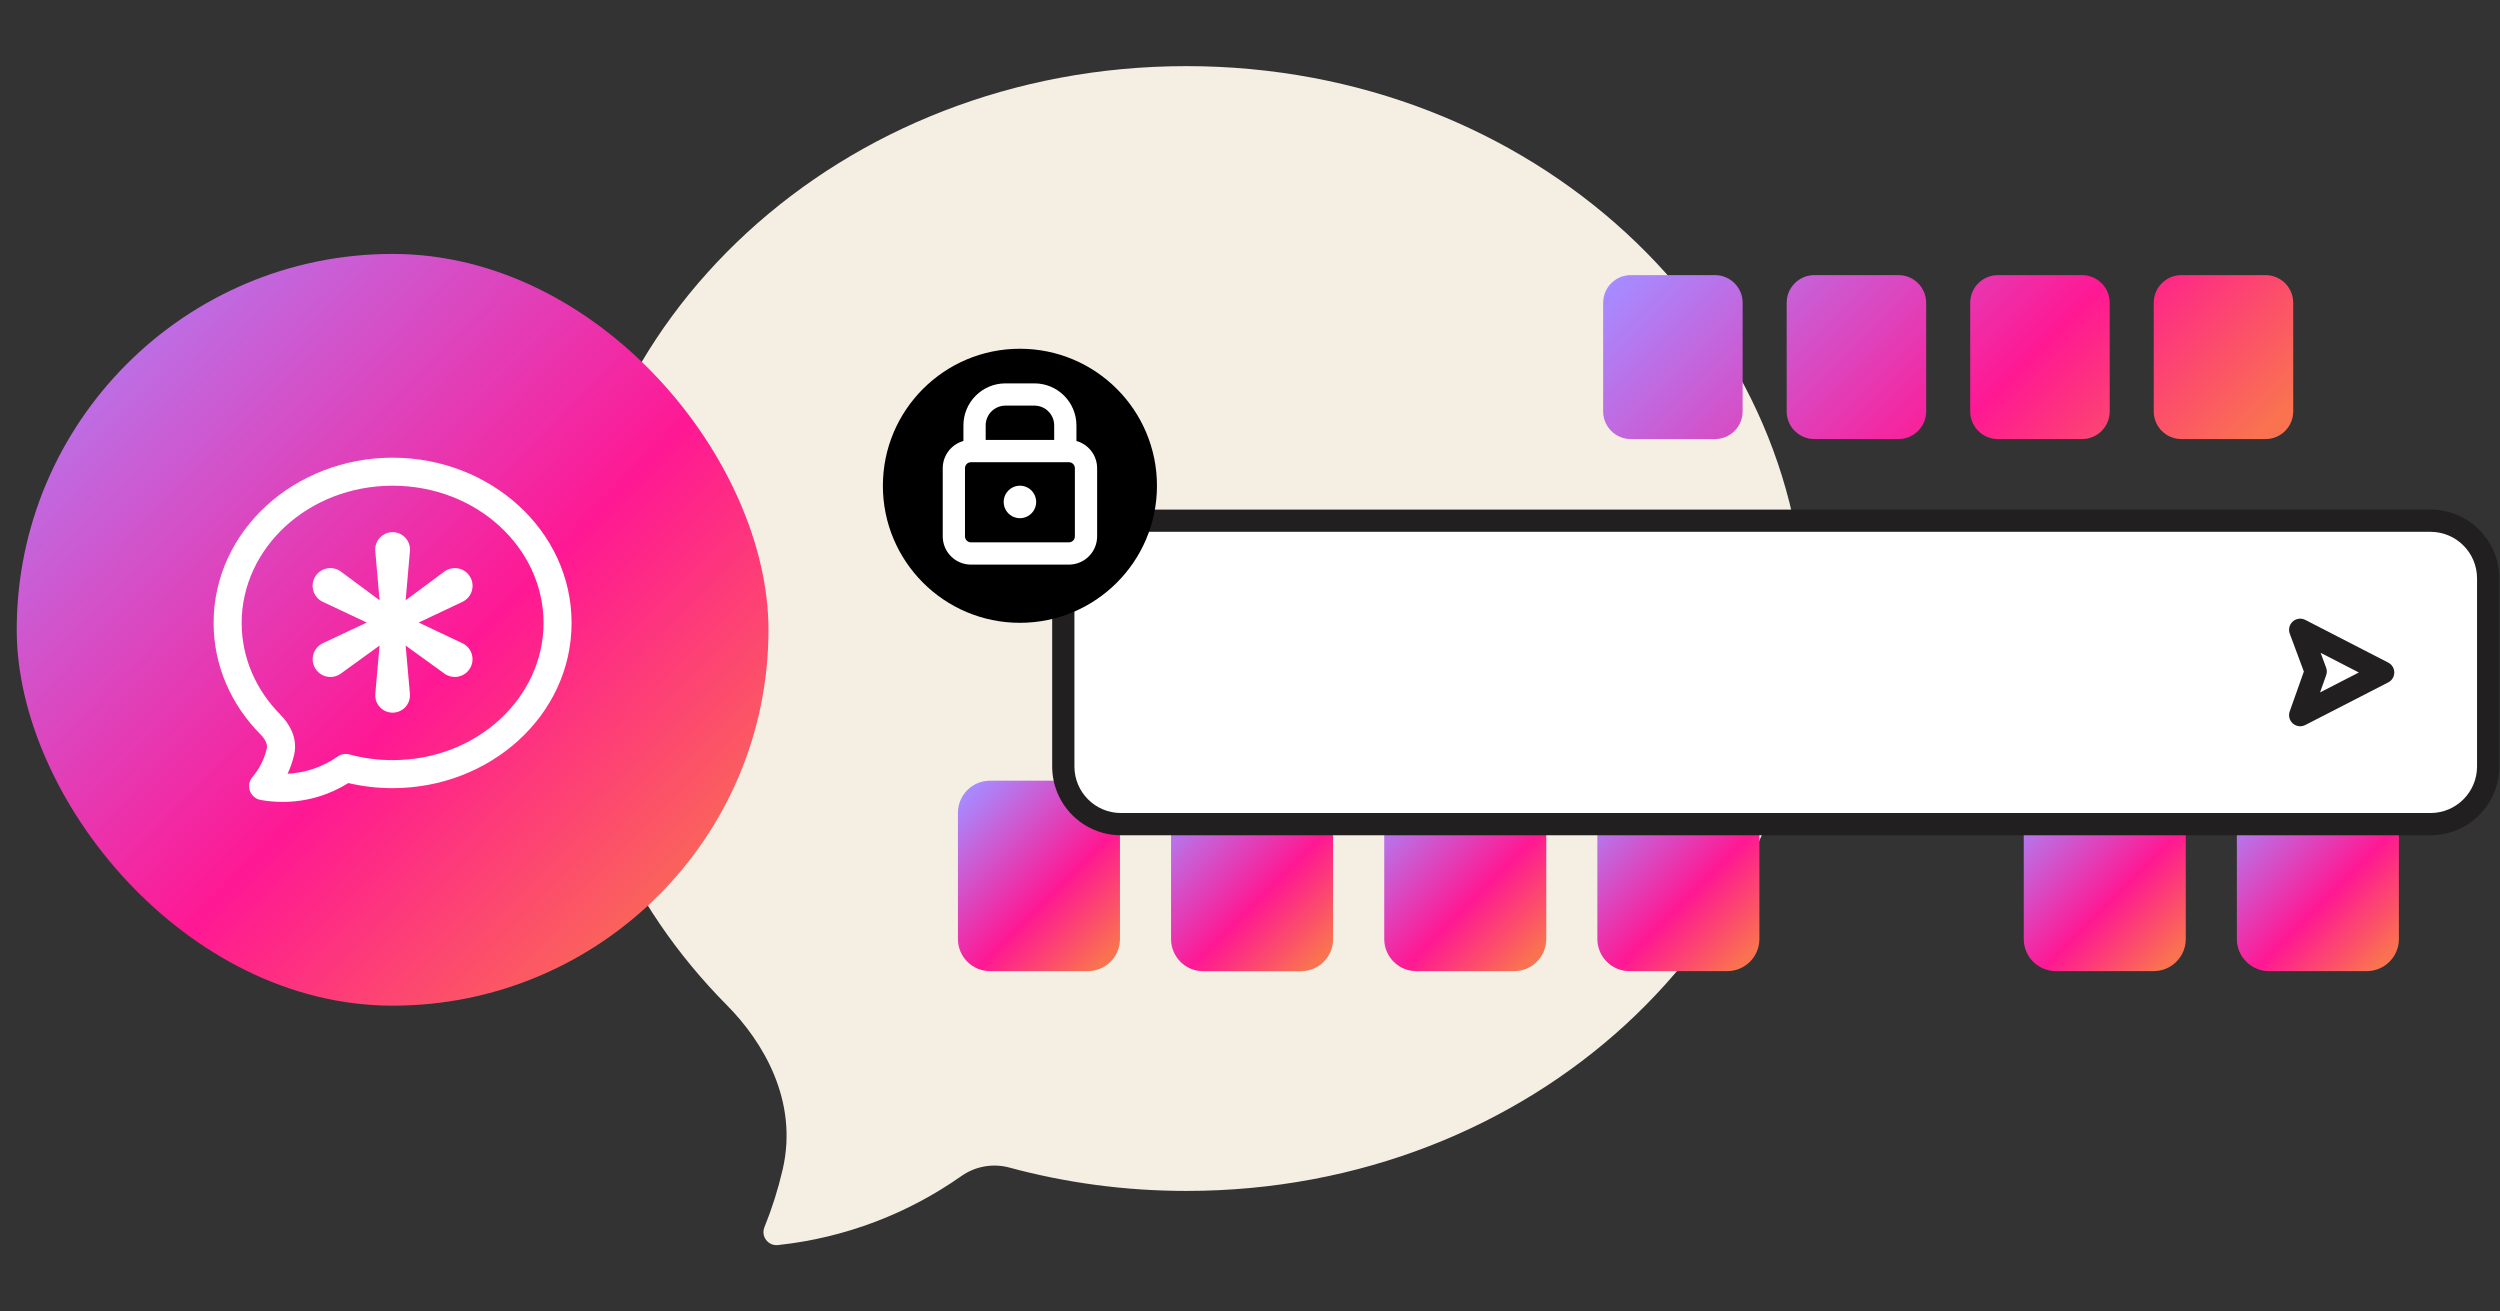 <svg width="286" height="150" viewBox="0 0 286 150" fill="none" xmlns="http://www.w3.org/2000/svg">
<rect x="0" y="0" width="286" height="150" fill="#333333" stroke="none"/>
<path fill-rule="evenodd" clip-rule="evenodd" d="M64.941 71.904C64.941 36.893 96.084 7.565 135.724 7.565C175.364 7.565 206.508 36.893 206.508 71.904C206.508 106.914 175.364 136.242 135.724 136.242C128.676 136.242 121.888 135.304 115.481 133.572C113.597 133.061 111.583 133.412 109.981 134.541C103.917 138.805 96.755 141.604 88.998 142.436C87.877 142.558 87.03 141.444 87.449 140.399C88.311 138.271 89.013 136.059 89.539 133.786C91.362 125.945 87.289 119.156 83.155 114.992C71.767 103.512 64.941 88.394 64.941 71.904Z" fill="#F5EFE3"/>
<path d="M124.45 89.311H113.261C111.232 89.311 109.587 90.956 109.587 92.984V107.423C109.587 109.451 111.232 111.096 113.261 111.096H124.45C126.479 111.096 128.123 109.451 128.123 107.423V92.984C128.123 90.956 126.479 89.311 124.45 89.311Z" fill="url(#paint0_linear_404_75)"/>
<path d="M152.504 107.431V92.993C152.504 90.964 150.859 89.32 148.831 89.32H137.641C135.613 89.32 133.968 90.964 133.968 92.993V107.431C133.968 109.46 135.613 111.105 137.641 111.105H148.831C150.859 111.105 152.504 109.46 152.504 107.431Z" fill="url(#paint1_linear_404_75)"/>
<path d="M176.893 107.423V92.984C176.893 90.956 175.249 89.311 173.22 89.311H162.03C160.002 89.311 158.357 90.956 158.357 92.984V107.423C158.357 109.451 160.002 111.096 162.03 111.096H173.22C175.249 111.096 176.893 109.451 176.893 107.423Z" fill="url(#paint2_linear_404_75)"/>
<path d="M201.274 107.423V92.984C201.274 90.956 199.629 89.311 197.601 89.311H186.411C184.383 89.311 182.738 90.956 182.738 92.984V107.423C182.738 109.451 184.383 111.096 186.411 111.096H197.601C199.629 111.096 201.274 109.451 201.274 107.423Z" fill="url(#paint3_linear_404_75)"/>
<path d="M250.052 107.423V92.984C250.052 90.956 248.408 89.311 246.379 89.311H235.19C233.161 89.311 231.517 90.956 231.517 92.984V107.423C231.517 109.451 233.161 111.096 235.19 111.096H246.379C248.408 111.096 250.052 109.451 250.052 107.423Z" fill="url(#paint4_linear_404_75)"/>
<path d="M274.433 107.423V92.984C274.433 90.956 272.788 89.311 270.759 89.311H259.57C257.541 89.311 255.897 90.956 255.897 92.984V107.423C255.897 109.451 257.541 111.096 259.57 111.096H270.759C272.788 111.096 274.433 109.451 274.433 107.423Z" fill="url(#paint5_linear_404_75)"/>
<path d="M278.047 59.569H128.242C124.597 59.569 121.642 62.524 121.642 66.169V87.682C121.642 91.327 124.597 94.282 128.242 94.282H278.047C281.692 94.282 284.647 91.327 284.647 87.682V66.169C284.647 62.524 281.692 59.569 278.047 59.569Z" fill="white"/>
<path fill-rule="evenodd" clip-rule="evenodd" d="M128.242 60.841C125.3 60.841 122.914 63.227 122.914 66.169V87.682C122.914 90.624 125.3 93.01 128.242 93.01H278.047C280.989 93.01 283.374 90.624 283.374 87.682V66.169C283.374 63.227 280.989 60.841 278.047 60.841H128.242ZM120.37 66.169C120.37 61.821 123.894 58.296 128.242 58.296H278.047C282.395 58.296 285.919 61.821 285.919 66.169V87.682C285.919 92.03 282.395 95.555 278.047 95.555H128.242C123.894 95.555 120.37 92.03 120.37 87.682V66.169Z" fill="#221F20"/>
<path d="M263.142 72.048L272.635 76.934L263.142 81.812L264.915 76.815L263.142 72.048Z" fill="white"/>
<path fill-rule="evenodd" clip-rule="evenodd" d="M262.297 71.096C262.69 70.747 263.257 70.676 263.724 70.916L273.217 75.803C273.641 76.021 273.907 76.458 273.907 76.935C273.907 77.411 273.64 77.848 273.216 78.066L263.723 82.944C263.259 83.182 262.697 83.113 262.304 82.77C261.911 82.427 261.768 81.878 261.943 81.386L263.561 76.826L261.949 72.491C261.766 71.999 261.904 71.445 262.297 71.096ZM265.479 74.682L266.107 76.372C266.212 76.652 266.214 76.96 266.114 77.241L265.414 79.214L269.852 76.933L265.479 74.682Z" fill="#221F20"/>
<path d="M199.357 47.065V34.637C199.357 32.889 197.94 31.473 196.192 31.473H186.564C184.816 31.473 183.4 32.889 183.4 34.637V47.065C183.4 48.812 184.816 50.229 186.564 50.229H196.192C197.94 50.229 199.357 48.812 199.357 47.065ZM220.353 47.065V34.637C220.353 32.889 218.936 31.473 217.188 31.473H207.56C205.812 31.473 204.396 32.889 204.396 34.637V47.065C204.396 48.812 205.812 50.229 207.56 50.229H217.188C218.936 50.229 220.353 48.812 220.353 47.065ZM241.349 47.065V34.637C241.349 32.889 239.932 31.473 238.184 31.473H228.556C226.808 31.473 225.392 32.889 225.392 34.637V47.065C225.392 48.812 226.808 50.229 228.556 50.229H238.184C239.932 50.229 241.349 48.812 241.349 47.065ZM262.344 47.065V34.637C262.344 32.889 260.928 31.473 259.18 31.473H249.552C247.804 31.473 246.388 32.889 246.388 34.637V47.065C246.388 48.812 247.804 50.229 249.552 50.229H259.18C260.928 50.229 262.344 48.812 262.344 47.065Z" fill="url(#paint6_linear_404_75)"/>
<path d="M116.679 71.25C125.337 71.25 132.356 64.232 132.356 55.573C132.356 46.915 125.337 39.897 116.679 39.897C108.021 39.897 101.002 46.915 101.002 55.573C101.002 64.232 108.021 71.25 116.679 71.25Z" fill="black"/>
<path fill-rule="evenodd" clip-rule="evenodd" d="M111.081 52.876C110.701 52.876 110.394 53.184 110.394 53.563V61.359C110.394 61.739 110.701 62.046 111.081 62.046H122.279C122.658 62.046 122.966 61.739 122.966 61.359V53.563C122.966 53.184 122.658 52.876 122.279 52.876H111.081ZM107.849 53.563C107.849 51.778 109.296 50.331 111.081 50.331H122.279C124.064 50.331 125.511 51.778 125.511 53.563V61.359C125.511 63.144 124.064 64.591 122.279 64.591H111.081C109.296 64.591 107.849 63.144 107.849 61.359V53.563Z" fill="white"/>
<path fill-rule="evenodd" clip-rule="evenodd" d="M115.026 46.403C113.775 46.403 112.761 47.413 112.761 48.668V50.569H110.216V48.668C110.216 46.004 112.374 43.858 115.026 43.858H118.334C120.998 43.858 123.144 46.017 123.144 48.668V50.569H120.599V48.668C120.599 47.418 119.589 46.403 118.334 46.403H115.026Z" fill="white"/>
<path d="M116.679 59.281C117.705 59.281 118.537 58.449 118.537 57.423C118.537 56.397 117.705 55.565 116.679 55.565C115.653 55.565 114.822 56.397 114.822 57.423C114.822 58.449 115.653 59.281 116.679 59.281Z" fill="white"/>
<rect x="1.913" y="29.048" width="86" height="86" rx="43" fill="url(#paint7_linear_404_75)"/>
<path fill-rule="evenodd" clip-rule="evenodd" d="M27.645 71.261C27.645 62.722 35.242 55.566 44.913 55.566C54.584 55.566 62.181 62.722 62.181 71.261C62.181 79.801 54.584 86.957 44.913 86.957C43.194 86.957 41.537 86.729 39.975 86.306C39.515 86.181 39.024 86.267 38.634 86.541C36.995 87.692 35.03 88.406 32.901 88.515C33.221 87.831 33.473 87.109 33.648 86.357C34.094 84.443 33.099 82.787 32.09 81.771C29.311 78.972 27.645 75.285 27.645 71.261ZM29.817 91.515C30.186 91.581 30.561 91.633 30.938 91.67L30.938 91.67C31.397 91.715 31.862 91.738 32.332 91.738C35.091 91.738 37.67 90.948 39.851 89.583C41.472 89.963 43.168 90.165 44.913 90.165C56.087 90.165 65.389 81.83 65.389 71.261C65.389 60.693 56.087 52.358 44.913 52.358C33.739 52.358 24.437 60.693 24.437 71.261C24.437 76.203 26.49 80.684 29.813 84.031C30.456 84.679 30.61 85.258 30.523 85.629C30.238 86.853 29.665 87.968 28.876 88.899C28.505 89.337 28.396 89.94 28.591 90.479C28.785 91.019 29.253 91.414 29.817 91.515ZM53.806 76.391C53.219 77.461 51.826 77.775 50.837 77.058L46.406 73.85L46.893 79.365C46.996 80.528 46.08 81.528 44.914 81.528C43.747 81.528 42.832 80.528 42.934 79.365L43.422 73.85L38.989 77.059C38.001 77.775 36.609 77.462 36.022 76.392C35.459 75.367 35.878 74.08 36.936 73.582L41.956 71.218L36.929 68.851C35.874 68.354 35.455 67.072 36.012 66.048C36.601 64.966 38.01 64.656 38.999 65.389L43.422 68.668L42.932 63.044C42.83 61.881 43.747 60.881 44.914 60.881C46.081 60.881 46.997 61.881 46.896 63.044L46.406 68.668L50.827 65.39C51.816 64.656 53.226 64.967 53.816 66.049C54.373 67.073 53.955 68.355 52.901 68.853L47.898 71.218L52.895 73.58C53.951 74.079 54.369 75.366 53.806 76.391Z" fill="white"/>
<defs>
<linearGradient id="paint0_linear_404_75" x1="127.86" y1="109.213" x2="109.85" y2="91.203" gradientUnits="userSpaceOnUse">
<stop offset="0.03" stop-color="#FA7250"/>
<stop offset="0.4" stop-color="#FF1893"/>
<stop offset="0.99" stop-color="#A78AFF"/>
</linearGradient>
<linearGradient id="paint1_linear_404_75" x1="152.241" y1="109.213" x2="134.231" y2="91.203" gradientUnits="userSpaceOnUse">
<stop offset="0.03" stop-color="#FA7250"/>
<stop offset="0.4" stop-color="#FF1893"/>
<stop offset="0.99" stop-color="#A78AFF"/>
</linearGradient>
<linearGradient id="paint2_linear_404_75" x1="176.63" y1="109.213" x2="158.62" y2="91.203" gradientUnits="userSpaceOnUse">
<stop offset="0.03" stop-color="#FA7250"/>
<stop offset="0.4" stop-color="#FF1893"/>
<stop offset="0.99" stop-color="#A78AFF"/>
</linearGradient>
<linearGradient id="paint3_linear_404_75" x1="201.011" y1="109.213" x2="183.01" y2="91.203" gradientUnits="userSpaceOnUse">
<stop offset="0.03" stop-color="#FA7250"/>
<stop offset="0.4" stop-color="#FF1893"/>
<stop offset="0.99" stop-color="#A78AFF"/>
</linearGradient>
<linearGradient id="paint4_linear_404_75" x1="249.79" y1="109.213" x2="231.78" y2="91.203" gradientUnits="userSpaceOnUse">
<stop offset="0.03" stop-color="#FA7250"/>
<stop offset="0.4" stop-color="#FF1893"/>
<stop offset="0.99" stop-color="#A78AFF"/>
</linearGradient>
<linearGradient id="paint5_linear_404_75" x1="274.17" y1="109.213" x2="256.168" y2="91.203" gradientUnits="userSpaceOnUse">
<stop offset="0.03" stop-color="#FA7250"/>
<stop offset="0.4" stop-color="#FF1893"/>
<stop offset="0.99" stop-color="#A78AFF"/>
</linearGradient>
<linearGradient id="paint6_linear_404_75" x1="246.379" y1="64.354" x2="199.374" y2="17.348" gradientUnits="userSpaceOnUse">
<stop offset="0.03" stop-color="#FA7250"/>
<stop offset="0.4" stop-color="#FF1893"/>
<stop offset="0.99" stop-color="#A78AFF"/>
</linearGradient>
<linearGradient id="paint7_linear_404_75" x1="83.446" y1="109.105" x2="1.834" y2="29.129" gradientUnits="userSpaceOnUse">
<stop offset="0.026" stop-color="#FA7250"/>
<stop offset="0.401" stop-color="#FF1893"/>
<stop offset="0.995" stop-color="#A78AFF"/>
</linearGradient>
</defs>
</svg>
